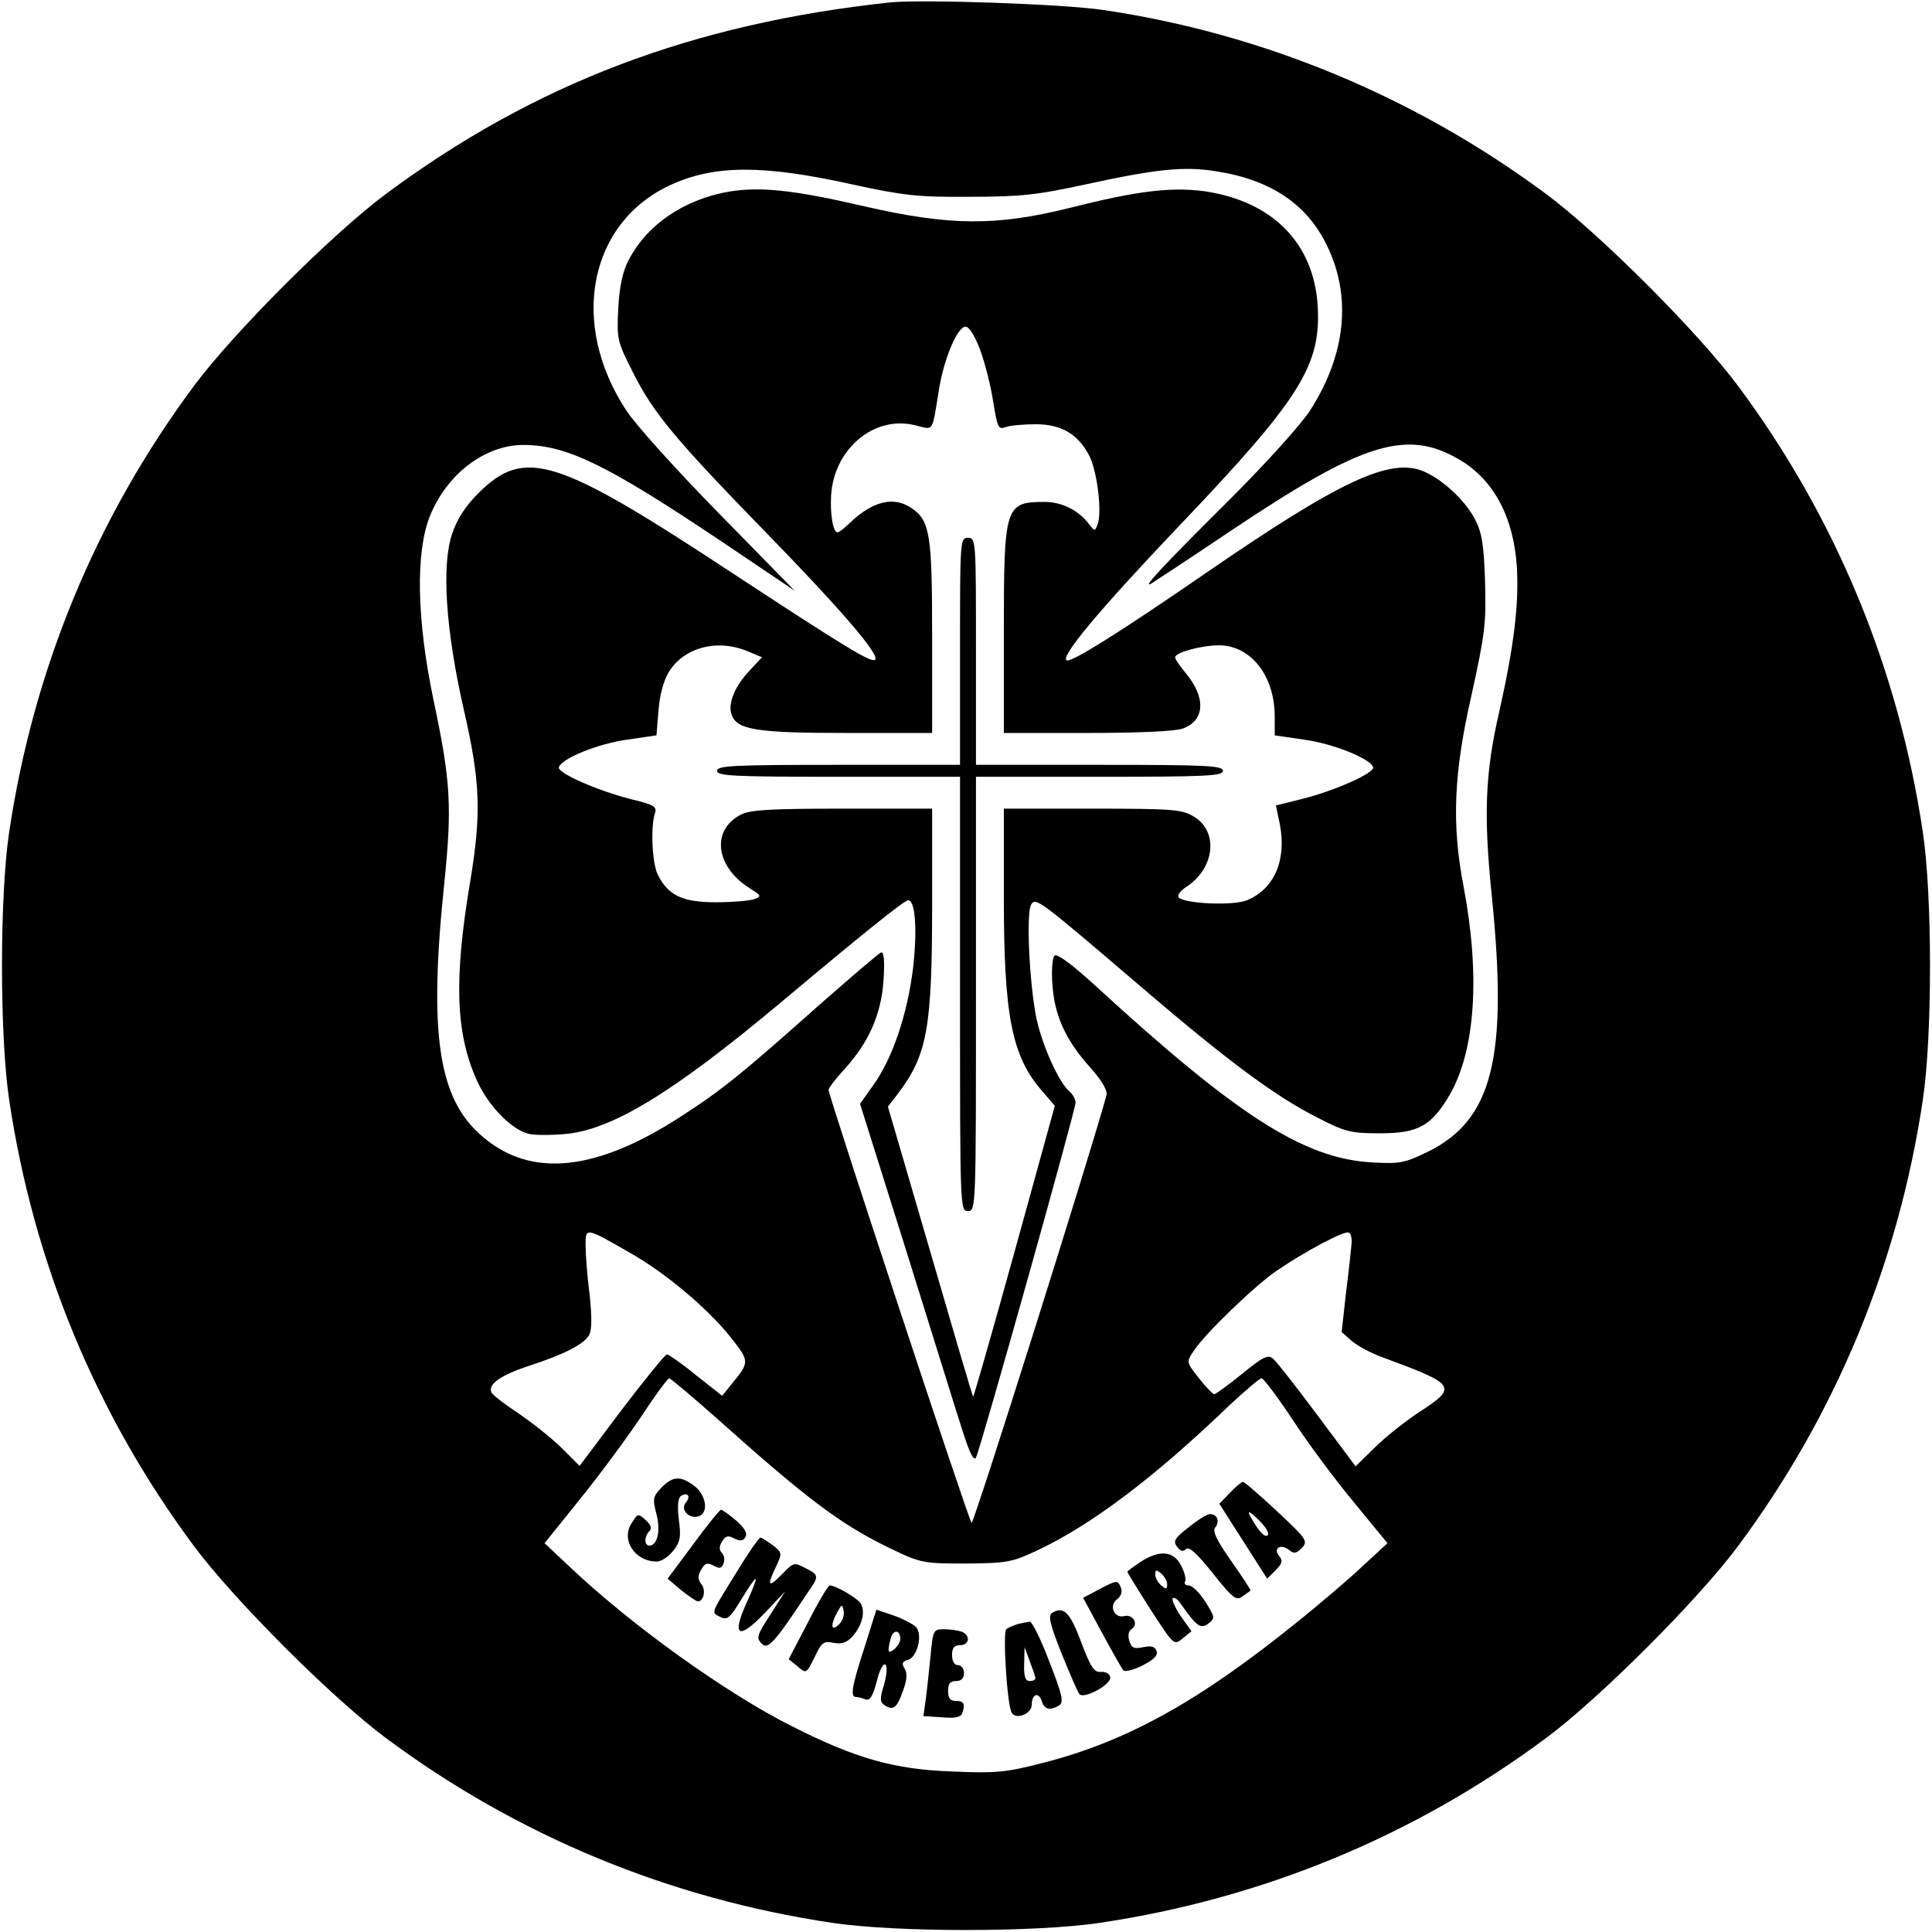 <?xml version="1.0" standalone="no"?>
<!DOCTYPE svg PUBLIC "-//W3C//DTD SVG 20010904//EN"
 "http://www.w3.org/TR/2001/REC-SVG-20010904/DTD/svg10.dtd">
<svg version="1.0" xmlns="http://www.w3.org/2000/svg"
 width="485pt" height="485pt" viewBox="0 0 485 485"
 preserveAspectRatio="xMidYMid meet">
<g transform="translate(0,485) scale(0.1,-0.1)"
fill="#000000" stroke="none">
<path d="M2235 4844 c-496 -53 -893 -204 -1265 -480 -135 -100 -384 -349 -484
-484 -245 -330 -402 -710 -463 -1119 -24 -160 -24 -512 0 -672 61 -409 218
-789 463 -1119 100 -135 349 -384 484 -484 330 -245 710 -402 1119 -463 160
-24 512 -24 672 0 409 61 789 218 1119 463 135 100 384 349 484 484 245 330
402 710 463 1119 24 160 24 512 0 672 -61 409 -218 789 -463 1119 -100 135
-349 384 -484 484 -328 243 -710 402 -1111 461 -101 15 -452 27 -534 19z m-95
-457 c129 -28 162 -32 295 -31 129 0 170 5 290 31 179 39 247 46 328 33 136
-21 227 -82 277 -184 64 -129 49 -276 -41 -416 -24 -37 -112 -134 -203 -225
-170 -169 -221 -224 -196 -210 8 5 98 64 199 132 333 223 442 257 575 179 86
-51 136 -144 144 -271 5 -92 -7 -195 -44 -360 -36 -156 -40 -260 -19 -465 41
-405 2 -561 -160 -641 -60 -29 -70 -31 -142 -27 -171 10 -339 118 -697 447
-56 51 -93 78 -99 72 -5 -5 -8 -38 -5 -73 5 -77 33 -139 95 -208 28 -31 43
-57 41 -68 -36 -135 -334 -1080 -339 -1075 -8 8 -359 1072 -359 1087 0 5 18
28 39 51 62 68 93 138 99 224 3 50 1 72 -6 70 -6 -2 -77 -63 -159 -135 -190
-169 -240 -210 -344 -277 -213 -138 -376 -155 -498 -50 -111 94 -135 257 -96
633 20 194 17 257 -27 464 -42 201 -45 369 -9 460 43 107 140 180 237 179 108
-1 208 -50 492 -240 l187 -126 -190 194 c-105 107 -210 223 -233 259 -144 219
-93 472 112 566 110 50 230 51 456 1z m-562 -2680 c93 -52 200 -143 257 -215
47 -60 47 -61 2 -116 l-24 -30 -66 52 c-35 29 -69 52 -73 52 -5 -1 -56 -64
-114 -140 l-105 -140 -45 45 c-25 25 -75 64 -110 88 -35 23 -66 47 -67 53 -7
20 25 42 94 65 90 29 140 55 152 78 7 12 7 47 1 102 -6 46 -10 101 -10 123 0
45 0 45 108 -17z m1815 22 c-1 -13 -7 -69 -14 -124 l-11 -99 25 -22 c14 -12
47 -30 74 -40 190 -70 194 -75 94 -140 -35 -23 -85 -63 -111 -89 l-47 -46 -97
130 c-53 71 -103 135 -111 141 -12 10 -26 3 -77 -39 -35 -28 -66 -51 -70 -51
-3 0 -21 18 -38 40 -32 40 -32 41 -14 68 27 42 154 165 209 202 68 47 168 100
180 96 6 -1 9 -14 8 -27z m-1592 -441 c227 -203 312 -267 438 -327 73 -35 80
-36 186 -36 103 1 115 3 179 33 134 63 292 181 482 364 40 37 76 68 81 68 5 0
41 -48 80 -107 39 -60 109 -153 154 -207 l82 -100 -64 -59 c-35 -33 -107 -94
-159 -136 -251 -203 -432 -303 -644 -357 -90 -23 -115 -26 -226 -21 -144 5
-241 32 -401 113 -164 82 -403 253 -558 400 l-64 60 86 107 c48 59 117 152
154 207 36 55 69 100 73 100 3 0 58 -46 121 -102z"/>
<path d="M1830 4369 c-113 -20 -205 -82 -252 -172 -15 -29 -23 -66 -26 -122
-4 -77 -2 -83 37 -160 51 -102 107 -169 339 -407 183 -188 281 -302 269 -314
-9 -9 -73 30 -358 217 -443 292 -522 317 -639 200 -32 -32 -53 -65 -65 -101
-27 -80 -16 -242 29 -440 42 -183 45 -261 16 -435 -41 -245 -36 -379 17 -497
28 -63 86 -123 129 -134 14 -4 54 -4 90 -1 118 9 272 103 540 327 211 177 314
260 324 260 18 0 23 -76 12 -171 -14 -114 -51 -225 -99 -292 l-34 -48 117
-372 c64 -205 127 -408 141 -451 17 -54 28 -75 33 -65 11 20 250 872 250 891
0 9 -7 21 -16 29 -23 19 -60 97 -78 165 -20 72 -32 283 -17 304 12 17 18 13
281 -212 214 -183 334 -272 440 -325 68 -35 82 -38 155 -38 96 0 129 19 175
98 64 112 76 301 34 522 -30 156 -25 283 20 480 34 155 37 180 34 285 -3 93
-8 123 -25 156 -25 48 -82 101 -130 121 -84 35 -211 -25 -548 -257 -209 -144
-333 -222 -347 -218 -19 7 84 130 286 342 299 314 352 398 344 546 -9 159
-113 265 -285 290 -84 11 -168 1 -338 -42 -185 -46 -301 -45 -515 4 -176 41
-261 50 -340 37z m630 -396 c12 -32 27 -90 33 -130 11 -67 13 -72 32 -65 11 4
45 7 75 7 66 0 108 -26 136 -82 19 -41 31 -141 19 -170 -6 -17 -7 -17 -21 1
-25 34 -68 56 -111 56 -100 0 -103 -9 -103 -325 l0 -255 209 0 c128 0 220 4
240 11 56 20 59 78 7 140 -14 17 -26 34 -26 39 0 12 66 30 110 30 79 0 139
-75 140 -176 l0 -50 75 -11 c73 -10 166 -48 172 -69 5 -14 -98 -60 -180 -80
l-64 -16 10 -48 c17 -89 -14 -162 -83 -190 -33 -14 -155 -9 -171 7 -5 5 4 17
21 28 70 47 79 138 17 175 -29 18 -52 20 -254 20 l-223 0 0 -222 c0 -300 20
-401 98 -489 l30 -35 -101 -366 c-56 -202 -103 -366 -104 -364 -2 1 -50 166
-108 365 l-106 363 24 31 c75 99 87 164 87 480 l0 237 -225 0 c-182 0 -232 -3
-255 -15 -76 -39 -64 -132 24 -186 27 -17 28 -19 10 -26 -10 -4 -54 -8 -96 -8
-85 0 -121 17 -147 70 -14 29 -18 118 -7 153 6 17 -2 22 -61 36 -85 22 -185
66 -180 80 7 22 98 59 170 69 l75 11 5 62 c3 39 13 76 26 97 38 62 122 84 198
52 l36 -15 -31 -33 c-36 -38 -55 -82 -46 -109 12 -40 60 -48 289 -48 l215 0 0
240 c0 258 -5 292 -51 324 -45 31 -97 19 -156 -37 -30 -28 -33 -29 -40 -11 -4
10 -8 42 -7 69 1 123 106 215 213 187 46 -11 40 -21 59 95 13 76 46 153 66
153 9 0 23 -23 36 -57z"/>
<path d="M2410 3215 l0 -285 -305 0 c-264 0 -305 -2 -305 -15 0 -13 41 -15
305 -15 l305 0 0 -545 c0 -538 0 -545 20 -545 20 0 20 7 20 545 l0 545 310 0
c269 0 310 2 310 15 0 13 -41 15 -310 15 l-310 0 0 285 c0 278 0 285 -20 285
-20 0 -20 -7 -20 -285z"/>
<path d="M1660 1115 c-21 -22 -22 -28 -12 -66 11 -43 2 -79 -18 -79 -13 0 -13
23 0 36 7 7 4 16 -9 28 -19 17 -20 17 -35 -7 -28 -42 7 -97 63 -97 11 0 29 12
41 27 18 23 20 35 14 79 -4 35 -2 54 6 59 17 10 25 -2 11 -18 -14 -18 11 -42
34 -33 24 9 18 52 -11 75 -35 27 -55 26 -84 -4z"/>
<path d="M3087 1102 l-26 -27 60 -94 60 -94 21 21 c17 17 19 24 9 36 -16 19 4
32 25 15 12 -10 18 -9 32 5 16 17 13 22 -62 92 -44 41 -82 74 -86 74 -3 0 -18
-12 -33 -28z m96 -105 c-6 -10 -25 10 -45 48 -7 14 -1 11 20 -9 17 -16 29 -34
25 -39z"/>
<path d="M1740 973 l-64 -86 34 -29 c19 -15 38 -28 42 -28 15 0 21 30 8 44 -8
11 -9 20 0 35 9 17 15 19 31 11 15 -9 21 -7 25 5 4 9 2 21 -4 27 -7 7 -7 16 1
29 9 14 15 15 30 7 15 -7 22 -7 28 3 6 10 -1 22 -23 42 -18 15 -35 27 -38 27
-3 0 -35 -39 -70 -87z"/>
<path d="M2984 1016 c-35 -27 -40 -35 -29 -49 8 -11 15 -13 22 -6 8 8 28 -11
68 -61 49 -62 59 -69 73 -58 10 7 19 13 21 15 2 1 -20 34 -48 74 -38 54 -48
76 -40 85 12 15 4 34 -14 33 -7 0 -31 -15 -53 -33z"/>
<path d="M1849 903 c-67 -108 -64 -100 -41 -112 17 -9 24 -4 53 44 18 30 34
53 36 51 2 -2 -9 -29 -23 -60 -38 -84 -20 -94 46 -25 l51 54 -37 -58 c-34 -52
-36 -59 -22 -73 16 -16 30 -1 121 136 23 33 22 37 -12 54 -27 14 -29 14 -56
-14 -36 -37 -41 -33 -18 15 17 36 17 37 -7 56 -14 10 -28 19 -31 19 -4 0 -31
-39 -60 -87z"/>
<path d="M2863 929 c-18 -12 -33 -23 -33 -25 0 -1 26 -44 58 -94 59 -91 59
-91 81 -73 l22 18 -27 38 c-14 21 -23 41 -20 45 4 3 13 -3 20 -14 40 -57 50
-64 69 -50 18 14 17 16 -7 55 -15 23 -33 41 -42 41 -8 0 -12 4 -9 10 3 5 -1
23 -10 40 -19 37 -54 40 -102 9z m67 -56 c0 -13 -3 -13 -15 -3 -8 7 -15 19
-15 27 0 13 3 13 15 3 8 -7 15 -19 15 -27z"/>
<path d="M2757 859 l-38 -20 47 -87 c26 -48 50 -91 54 -95 4 -5 26 1 48 12 29
15 40 26 35 37 -4 11 -13 13 -33 9 -23 -5 -30 -2 -35 16 -4 13 -2 24 5 29 20
12 4 39 -18 33 -26 -6 -39 27 -17 43 9 7 13 18 9 28 -8 20 -10 20 -57 -5z"/>
<path d="M2028 777 l-48 -92 22 -18 c22 -19 22 -19 43 23 17 37 23 41 47 36
20 -4 33 0 47 15 26 28 35 67 20 86 -13 15 -62 43 -76 43 -4 0 -29 -42 -55
-93z m78 -5 c-20 -20 -22 -1 -4 31 11 20 12 21 16 3 2 -10 -3 -26 -12 -34z"/>
<path d="M2170 714 c-32 -99 -36 -124 -21 -124 5 0 16 -3 24 -6 11 -4 18 8 28
45 7 30 17 47 22 42 5 -5 3 -26 -4 -51 -11 -35 -10 -43 2 -51 22 -14 31 -6 46
37 10 27 11 44 4 55 -8 13 -6 18 8 22 23 6 38 62 21 82 -6 7 -31 20 -55 29
l-45 15 -30 -95z m90 22 c0 -8 -7 -19 -15 -26 -16 -13 -18 -8 -9 27 6 23 24
22 24 -1z"/>
<path d="M2641 801 c-10 -7 -6 -27 24 -102 21 -52 41 -98 45 -102 12 -13 81
25 77 43 -1 8 -12 14 -23 13 -17 -2 -26 11 -50 75 -28 75 -44 91 -73 73z"/>
<path d="M2555 773 c-11 -3 -24 -9 -29 -13 -9 -9 2 -191 14 -210 11 -18 50 -2
50 20 0 27 17 34 25 10 7 -22 21 -25 44 -11 12 8 8 26 -25 110 -21 56 -43 100
-49 100 -5 -1 -19 -3 -30 -6z m44 -135 c1 -5 -6 -8 -14 -8 -11 0 -15 11 -14
43 l1 42 13 -35 c7 -19 14 -38 14 -42z"/>
<path d="M2336 693 c-4 -38 -9 -87 -12 -109 l-6 -42 46 -3 c32 -3 47 0 51 9 9
24 5 32 -15 32 -15 0 -20 7 -20 25 0 18 5 25 20 25 13 0 20 7 20 20 0 11 -7
20 -15 20 -9 0 -15 9 -15 25 0 18 5 25 20 25 24 0 27 25 4 34 -9 3 -28 6 -44
6 -27 0 -28 -2 -34 -67z"/>
</g>
</svg>

